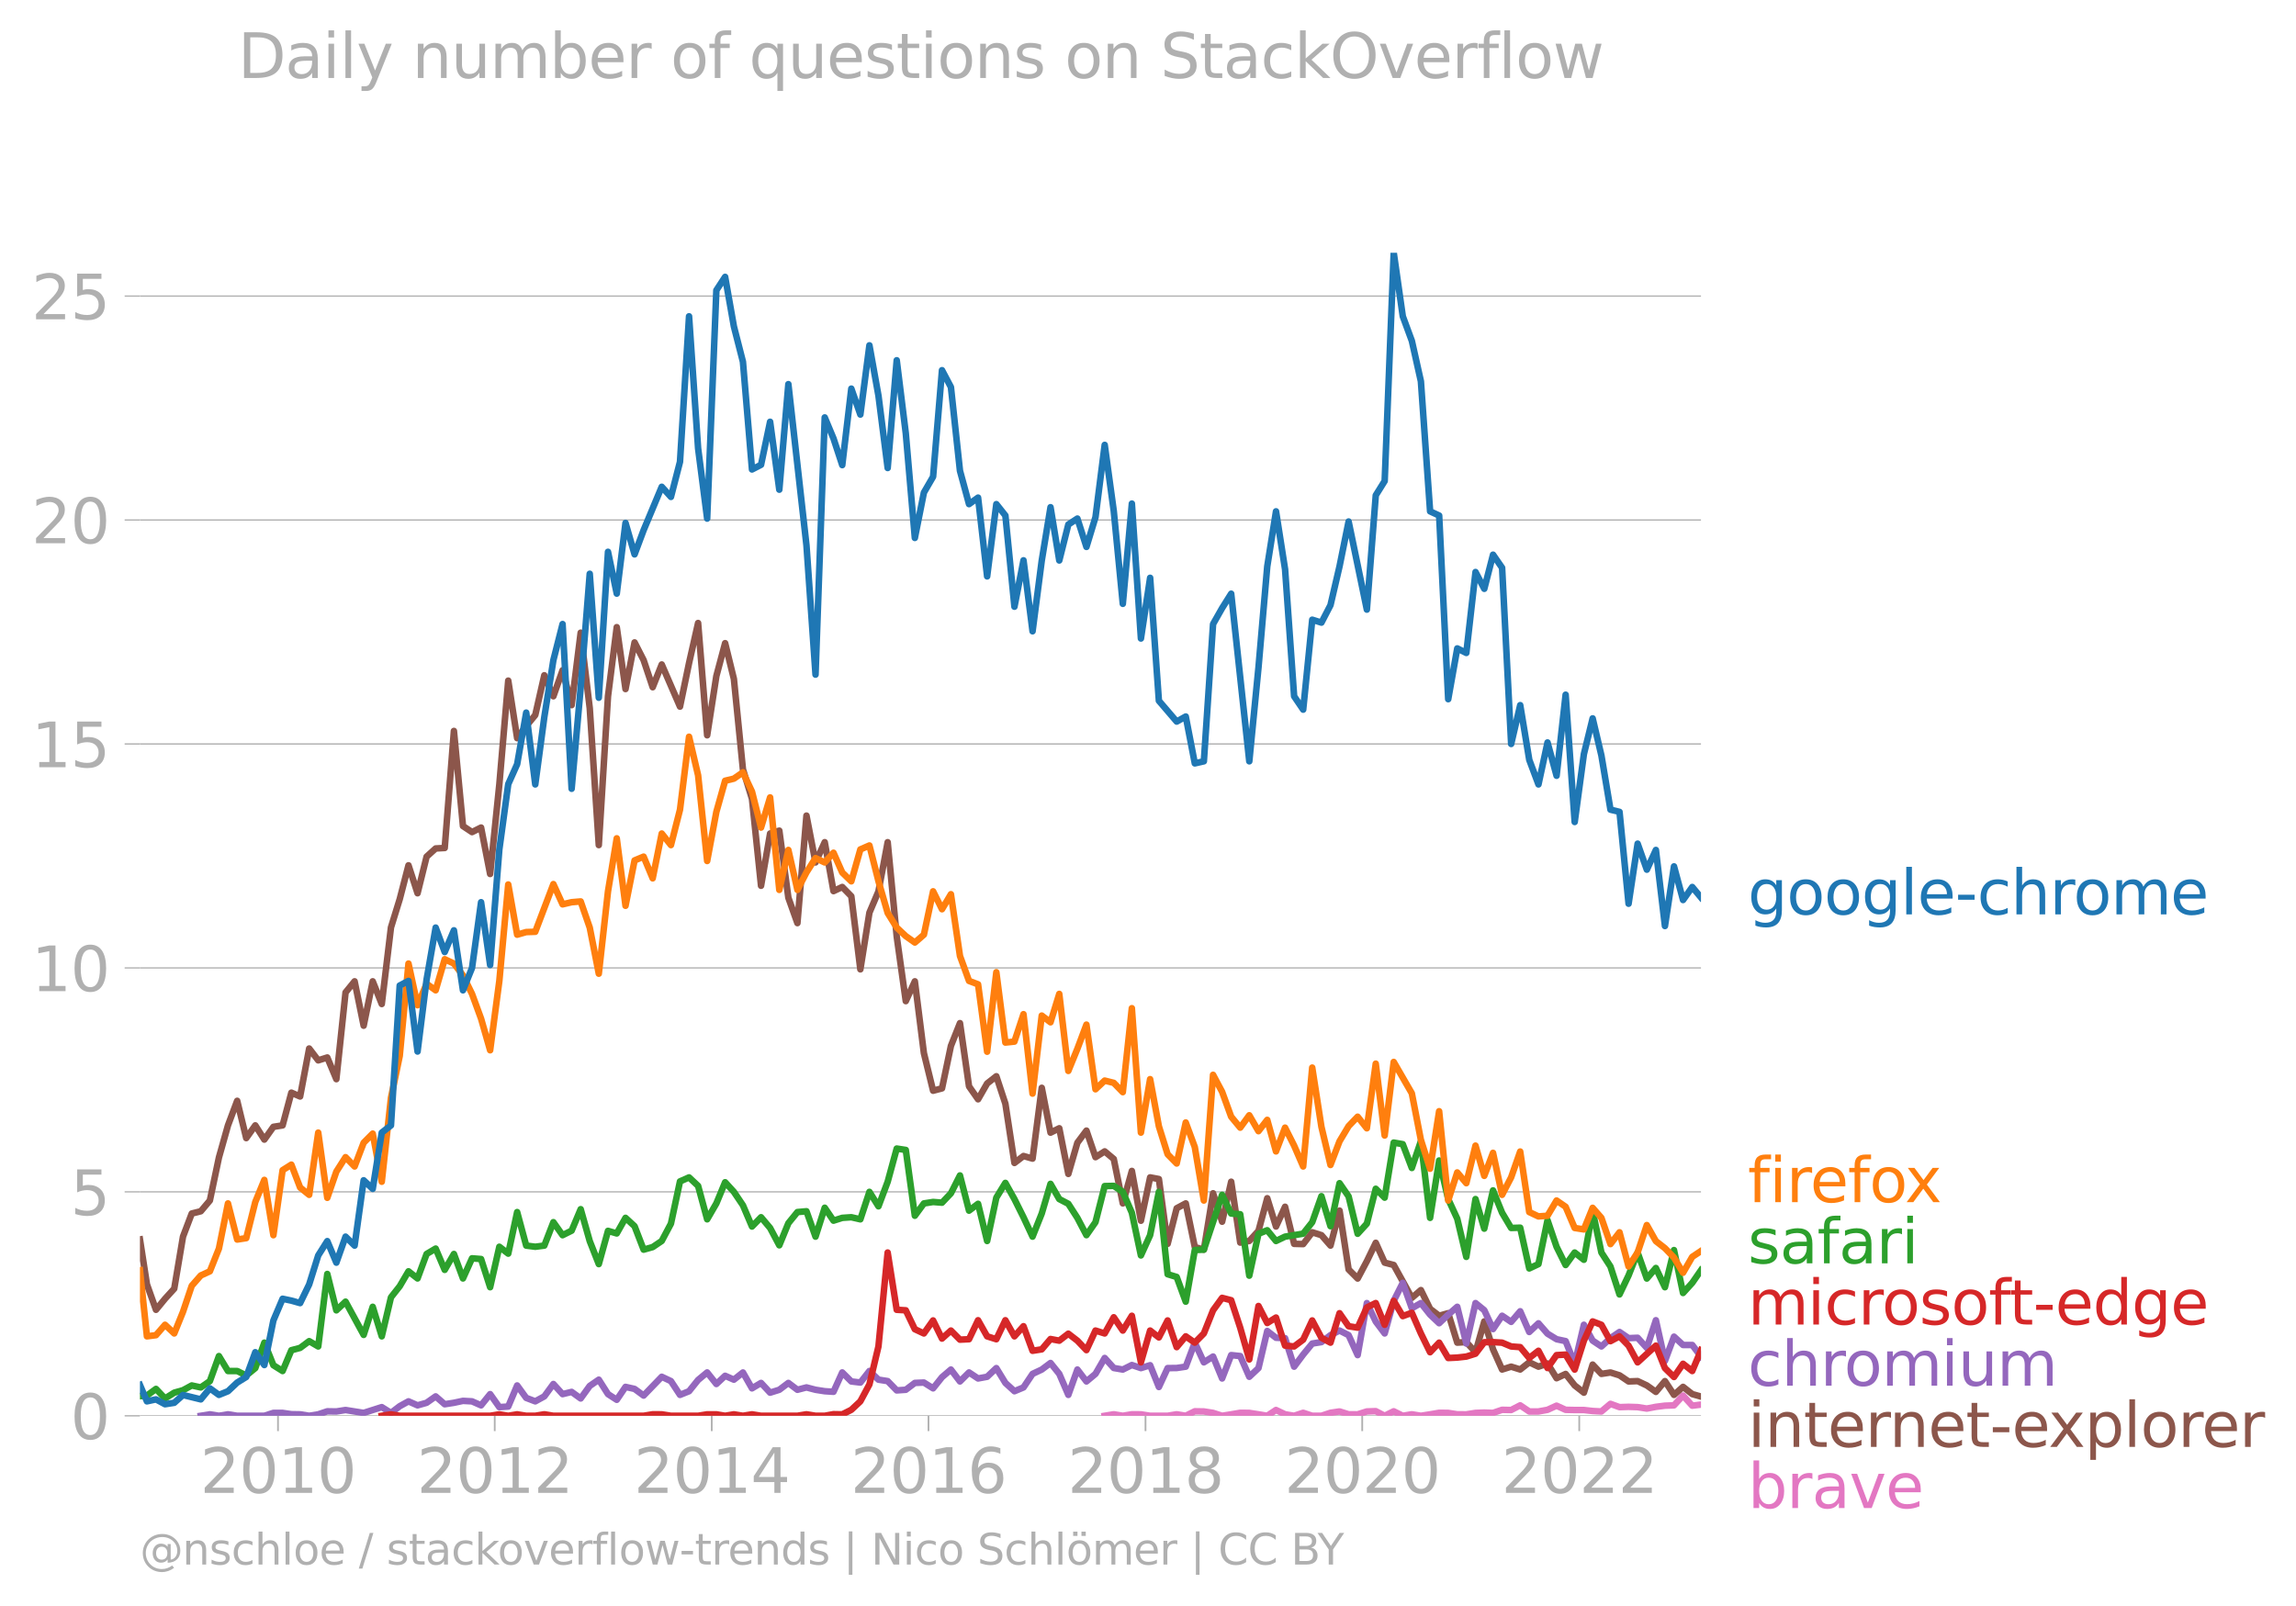 <svg xmlns="http://www.w3.org/2000/svg" xmlns:xlink="http://www.w3.org/1999/xlink" width="700.345" height="489.969" viewBox="0 0 525.259 367.477"><defs><style>*{stroke-linejoin:round;stroke-linecap:butt}</style></defs><g id="figure_1"><path id="patch_1" d="M0 367.477h525.259V0H0v367.477z" style="fill:none"/><g id="axes_1"><path id="patch_2" d="M32.015 323.95h357.12V57.838H32.015V323.95z" style="fill:none"/><g id="matplotlib.axis_1"><g id="xtick_1"><g id="line2d_1"><defs><path id="mf7776d4a5c" d="M0 0v3.5" style="stroke:#b0b0b0;stroke-width:.4"/></defs><use xlink:href="#mf7776d4a5c" x="63.598" y="323.95" style="fill:#b0b0b0;stroke:#b0b0b0;stroke-width:.4"/></g><g id="text_1" style="fill:#b0b0b0" transform="matrix(.14 0 0 -.14 45.783 341.588)"><defs><path id="DejaVuSans-32" d="M1228 531h2203V0H469v531q359 372 979 998 621 627 780 809 303 340 423 576 121 236 121 464 0 372-261 606-261 235-680 235-297 0-627-103-329-103-704-313v638q381 153 712 231 332 78 607 78 725 0 1156-363 431-362 431-968 0-288-108-546-107-257-392-607-78-91-497-524-418-433-1181-1211z" transform="scale(.016)"/><path id="DejaVuSans-30" d="M2034 4250q-487 0-733-480-245-479-245-1442 0-959 245-1439 246-480 733-480 491 0 736 480 246 480 246 1439 0 963-246 1442-245 480-736 480zm0 500q785 0 1199-621 414-620 414-1801 0-1178-414-1799Q2819-91 2034-91q-784 0-1198 620-414 621-414 1799 0 1181 414 1801 414 621 1198 621z" transform="scale(.016)"/><path id="DejaVuSans-31" d="M794 531h1031v3560L703 3866v575l1116 225h631V531h1031V0H794v531z" transform="scale(.016)"/></defs><use xlink:href="#DejaVuSans-32"/><use xlink:href="#DejaVuSans-30" x="63.623"/><use xlink:href="#DejaVuSans-31" x="127.246"/><use xlink:href="#DejaVuSans-30" x="190.869"/></g></g><g id="xtick_2"><use xlink:href="#mf7776d4a5c" id="line2d_2" x="113.179" y="323.95" style="fill:#b0b0b0;stroke:#b0b0b0;stroke-width:.4"/><g id="text_2" style="fill:#b0b0b0" transform="matrix(.14 0 0 -.14 95.364 341.588)"><use xlink:href="#DejaVuSans-32"/><use xlink:href="#DejaVuSans-30" x="63.623"/><use xlink:href="#DejaVuSans-31" x="127.246"/><use xlink:href="#DejaVuSans-32" x="190.869"/></g></g><g id="xtick_3"><use xlink:href="#mf7776d4a5c" id="line2d_3" x="162.828" y="323.95" style="fill:#b0b0b0;stroke:#b0b0b0;stroke-width:.4"/><g id="text_3" style="fill:#b0b0b0" transform="matrix(.14 0 0 -.14 145.013 341.588)"><defs><path id="DejaVuSans-34" d="M2419 4116 825 1625h1594v2491zm-166 550h794V1625h666v-525h-666V0h-628v1100H313v609l1940 2957z" transform="scale(.016)"/></defs><use xlink:href="#DejaVuSans-32"/><use xlink:href="#DejaVuSans-30" x="63.623"/><use xlink:href="#DejaVuSans-31" x="127.246"/><use xlink:href="#DejaVuSans-34" x="190.869"/></g></g><g id="xtick_4"><use xlink:href="#mf7776d4a5c" id="line2d_4" x="212.409" y="323.95" style="fill:#b0b0b0;stroke:#b0b0b0;stroke-width:.4"/><g id="text_4" style="fill:#b0b0b0" transform="matrix(.14 0 0 -.14 194.594 341.588)"><defs><path id="DejaVuSans-36" d="M2113 2584q-425 0-674-291-248-290-248-796 0-503 248-796 249-292 674-292t673 292q248 293 248 796 0 506-248 796-248 291-673 291zm1253 1979v-575q-238 112-480 171-242 60-480 60-625 0-955-422-329-422-376-1275 184 272 462 417 279 145 613 145 703 0 1111-427 408-426 408-1160 0-719-425-1154Q2819-91 2113-91q-810 0-1238 620-428 621-428 1799 0 1106 525 1764t1409 658q238 0 480-47t505-140z" transform="scale(.016)"/></defs><use xlink:href="#DejaVuSans-32"/><use xlink:href="#DejaVuSans-30" x="63.623"/><use xlink:href="#DejaVuSans-31" x="127.246"/><use xlink:href="#DejaVuSans-36" x="190.869"/></g></g><g id="xtick_5"><use xlink:href="#mf7776d4a5c" id="line2d_5" x="262.058" y="323.95" style="fill:#b0b0b0;stroke:#b0b0b0;stroke-width:.4"/><g id="text_5" style="fill:#b0b0b0" transform="matrix(.14 0 0 -.14 244.243 341.588)"><defs><path id="DejaVuSans-38" d="M2034 2216q-450 0-708-241-257-241-257-662 0-422 257-663 258-241 708-241t709 242q260 243 260 662 0 421-258 662-257 241-711 241zm-631 268q-406 100-633 378-226 279-226 679 0 559 398 884 399 325 1092 325 697 0 1094-325t397-884q0-400-227-679-226-278-629-378 456-106 710-416 255-309 255-755 0-679-414-1042Q2806-91 2034-91q-771 0-1186 362-414 363-414 1042 0 446 256 755 257 310 713 416zm-231 997q0-362 226-565 227-203 636-203 407 0 636 203 230 203 230 565 0 363-230 566-229 203-636 203-409 0-636-203-226-203-226-566z" transform="scale(.016)"/></defs><use xlink:href="#DejaVuSans-32"/><use xlink:href="#DejaVuSans-30" x="63.623"/><use xlink:href="#DejaVuSans-31" x="127.246"/><use xlink:href="#DejaVuSans-38" x="190.869"/></g></g><g id="xtick_6"><use xlink:href="#mf7776d4a5c" id="line2d_6" x="311.639" y="323.95" style="fill:#b0b0b0;stroke:#b0b0b0;stroke-width:.4"/><g id="text_6" style="fill:#b0b0b0" transform="matrix(.14 0 0 -.14 293.824 341.588)"><use xlink:href="#DejaVuSans-32"/><use xlink:href="#DejaVuSans-30" x="63.623"/><use xlink:href="#DejaVuSans-32" x="127.246"/><use xlink:href="#DejaVuSans-30" x="190.869"/></g></g><g id="xtick_7"><use xlink:href="#mf7776d4a5c" id="line2d_7" x="361.288" y="323.95" style="fill:#b0b0b0;stroke:#b0b0b0;stroke-width:.4"/><g id="text_7" style="fill:#b0b0b0" transform="matrix(.14 0 0 -.14 343.473 341.588)"><use xlink:href="#DejaVuSans-32"/><use xlink:href="#DejaVuSans-30" x="63.623"/><use xlink:href="#DejaVuSans-32" x="127.246"/><use xlink:href="#DejaVuSans-32" x="190.869"/></g></g></g><g id="matplotlib.axis_2"><g id="ytick_1"><path id="line2d_8" d="M32.015 323.95h357.12" clip-path="url(#p467a0bad46)" style="fill:none;stroke:#b0b0b0;stroke-width:.3;stroke-linecap:square"/><g id="line2d_9"><defs><path id="m63486fc91b" d="M0 0h-3.5" style="stroke:#b0b0b0;stroke-width:.3"/></defs><use xlink:href="#m63486fc91b" x="32.015" y="323.95" style="fill:#b0b0b0;stroke:#b0b0b0;stroke-width:.3"/></g><use xlink:href="#DejaVuSans-30" id="text_8" style="fill:#b0b0b0" transform="matrix(.14 0 0 -.14 16.108 329.269)"/></g><g id="ytick_2"><path id="line2d_10" d="M32.015 272.709h357.12" clip-path="url(#p467a0bad46)" style="fill:none;stroke:#b0b0b0;stroke-width:.3;stroke-linecap:square"/><use xlink:href="#m63486fc91b" id="line2d_11" x="32.015" y="272.709" style="fill:#b0b0b0;stroke:#b0b0b0;stroke-width:.3"/><g id="text_9" style="fill:#b0b0b0" transform="matrix(.14 0 0 -.14 16.108 278.028)"><defs><path id="DejaVuSans-35" d="M691 4666h2478v-532H1269V2991q137 47 274 70 138 23 276 23 781 0 1237-428 457-428 457-1159 0-753-469-1171Q2575-91 1722-91q-294 0-599 50Q819 9 494 109v635q281-153 581-228t634-75q541 0 856 284 316 284 316 772 0 487-316 771-315 285-856 285-253 0-505-56-251-56-513-175v2344z" transform="scale(.016)"/></defs><use xlink:href="#DejaVuSans-35"/></g></g><g id="ytick_3"><path id="line2d_12" d="M32.015 221.468h357.12" clip-path="url(#p467a0bad46)" style="fill:none;stroke:#b0b0b0;stroke-width:.3;stroke-linecap:square"/><use xlink:href="#m63486fc91b" id="line2d_13" x="32.015" y="221.468" style="fill:#b0b0b0;stroke:#b0b0b0;stroke-width:.3"/><g id="text_10" style="fill:#b0b0b0" transform="matrix(.14 0 0 -.14 7.2 226.787)"><use xlink:href="#DejaVuSans-31"/><use xlink:href="#DejaVuSans-30" x="63.623"/></g></g><g id="ytick_4"><path id="line2d_14" d="M32.015 170.227h357.12" clip-path="url(#p467a0bad46)" style="fill:none;stroke:#b0b0b0;stroke-width:.3;stroke-linecap:square"/><use xlink:href="#m63486fc91b" id="line2d_15" x="32.015" y="170.227" style="fill:#b0b0b0;stroke:#b0b0b0;stroke-width:.3"/><g id="text_11" style="fill:#b0b0b0" transform="matrix(.14 0 0 -.14 7.2 175.545)"><use xlink:href="#DejaVuSans-31"/><use xlink:href="#DejaVuSans-35" x="63.623"/></g></g><g id="ytick_5"><path id="line2d_16" d="M32.015 118.985h357.12" clip-path="url(#p467a0bad46)" style="fill:none;stroke:#b0b0b0;stroke-width:.3;stroke-linecap:square"/><use xlink:href="#m63486fc91b" id="line2d_17" x="32.015" y="118.985" style="fill:#b0b0b0;stroke:#b0b0b0;stroke-width:.3"/><g id="text_12" style="fill:#b0b0b0" transform="matrix(.14 0 0 -.14 7.2 124.304)"><use xlink:href="#DejaVuSans-32"/><use xlink:href="#DejaVuSans-30" x="63.623"/></g></g><g id="ytick_6"><path id="line2d_18" d="M32.015 67.744h357.12" clip-path="url(#p467a0bad46)" style="fill:none;stroke:#b0b0b0;stroke-width:.3;stroke-linecap:square"/><use xlink:href="#m63486fc91b" id="line2d_19" x="32.015" y="67.744" style="fill:#b0b0b0;stroke:#b0b0b0;stroke-width:.3"/><g id="text_13" style="fill:#b0b0b0" transform="matrix(.14 0 0 -.14 7.2 73.063)"><use xlink:href="#DejaVuSans-32"/><use xlink:href="#DejaVuSans-35" x="63.623"/></g></g></g><path id="line2d_20" d="m252.719 323.95 2.072-.342 2.071.342 2.072-.342 2.071.011 2.106.33h4.007l2.071-.34 2.072.34 2.071-1.024 2.072.033 2.106.33 2.071.662 2.072-.33 2.071-.353 2.072.022 2.105.33 2.004.33 2.003-1.322 2.072.981 2.072.342 2.071-.683 2.072.683h2.105l2.072-.683 2.071-.309 2.072.65 2.071.011 2.106-.661 2.037-.068 2.038 1.06 2.071-1.025 2.072 1.025 2.072-.342 2.071.342 2.106-.33 2.071-.353 2.072.022 2.071.32 2.072.01 2.105-.33 2.004-.071 2.003.07 2.072-.705 2.072.044 2.071-1.068 2.072 1.399h2.105l2.072-.375 2.071-.947 2.072.947 2.071.044h2.106l2.003.225 2.004.106 2.072-1.741 2.071.75 2.072-.067 2.071.066 2.106.33 2.071-.396 2.072-.264 2.071-.077 2.072-2.237 2.105 2.314 2.004-.248" clip-path="url(#p467a0bad46)" style="fill:none;stroke:#e377c2;stroke-width:1.5;stroke-linecap:square"/><path id="line2d_21" d="m32.015 283.597 1.596 10.27 2.072 5.829 2.071-2.524 2.106-2.314 2.003-11.901 2.004-5.29 2.071-.517 2.072-2.458 2.072-9.84 2.071-7.35 2.106-5.62 2.071 8.529 2.072-2.91 2.071 3.251 2.072-2.92 2.105-.33 2.004-7.486 2.003.874 2.072-10.976 2.072 2.711 2.071-.66 2.072 4.958 2.105-19.835 2.072-2.546 2.071 10.15 2.072-10.15 2.071 5.19 2.106-17.52 2.003-6.483 2.004-7.733 2.072 6.391 2.071-8.375 2.072-1.873 2.071-.11 2.106-26.778 2.071 21.764 2.072 1.377 2.071-1.035 2.072 10.622 2.105-20.496 2.038-23.745 2.038 13.166 2.071-2.777 2.072-2.512 2.071-9.102 2.072 4.804 2.105-5.95 2.072 7.978 2.071-16.574 2.072 17.257 2.071 31.34 2.106-34.05 2.003-15.81 2.004 14.156 2.072-10.667 2.071 4.055 2.072 6.194 2.071-5.202 4.177 9.642 2.072-9.972 2.071-9.158 2.072 25.687 2.105-13.554 2.004-7.52 2.004 8.181 2.071 20.684 2.072 6.755 2.071 19.89 2.072-11.956 2.105-.661 2.072 15.35 2.071 5.807 2.072-24.595 2.072 10.71 2.105-4.627 2.004 11.192 2.003-.944 2.072 2.116 2.071 16.727 2.072-12.97 2.071-4.881 2.106-11.24 2.071 21.587 2.072 14.777 2.072-4.529 2.071 16.43 2.106 8.596 2.037-.536 2.038-9.713 2.071-5.212 2.072 14.469 2.071 2.953 2.072-3.614 2.105-1.653 2.072 6.292 2.071 13.543 2.072-1.587 2.072.595 2.105-16.199 2.004 10.26 2.003-1.003 2.072 10.446 2.071-7.14 2.072-2.766 2.071 6.072 2.106-1.323 2.072 1.741 2.071 10.16 2.072-7.427 2.071 11.394 2.106-9.917 2.003.378 2.004 14.829 2.071-8.144 2.072-1.113 2.071 9.995 2.072.584 2.106-12.893 2.071 6.502 2.072-9.146 2.071 13.928 2.072-.374 2.105-2.314 2.004-7.462 2.003 6.47 2.072-4.518 2.072 8.485 2.071.055 2.072-2.7 2.105.661 2.072 2.38 2.071-8 2.072 13.466 2.071 2.072 2.106-3.967 2.037-4.207 2.038 4.538 2.071.54 4.144 7.515 2.071-1.774 2.106 4.297 2.071 1.576 2.072-.584 2.071 6.733 2.072-.121 2.105 2.314 2.004-7.049 2.003 6.388 2.072 4.617 2.072-.65 2.071.65 2.072-1.642 2.105.992 2.072-.716 2.071 3.36 2.072-.97 2.071 2.623 2.106 1.653 2.003-6.422 2.004 2.125 2.072-.32 2.071.65 2.072 1.4 2.071-.077 2.106.991 2.071 1.477 2.072-2.468 2.071 3.151 2.072-1.829 2.105 1.653 2.004.567h0" clip-path="url(#p467a0bad46)" style="fill:none;stroke:#8c564b;stroke-width:1.5;stroke-linecap:square"/><path id="line2d_22" d="m45.938 323.95 2.072-.33 2.072.33 2.071-.33 2.106.33h6.214l2.072-.661h2.105l2.004.295 2.003.035 2.072.33 2.072-.33 2.071-.694 2.072.033 2.105-.33 4.143.66 4.143-1.322 2.106 1.323 2.003-1.535 2.004-1.11 2.072.915 2.071-.584 2.072-1.466 2.071 1.796 2.106-.33 2.071-.441 2.072.11 2.071.915 2.072-2.568 2.105 2.975 2.038-.137 2.038-4.822 2.071 2.844 2.072.793 2.071-1.135 2.072-2.832 2.105 2.314 2.072-.507 2.071 1.499 2.072-2.865 2.071-1.433 2.106 3.306 2.003 1.299 2.004-2.952 2.072.463 2.071 1.52 4.143-4.297 2.106.992 2.071 3.151 2.072-.837 2.071-2.579 2.072-1.719 2.105 2.645 2.004-1.877 2.004.885 2.071-1.642 2.072 3.626 2.071-1.235 2.072 2.226 2.105-.66 2.072-1.566 2.071 1.565 2.072-.54 2.072.54 2.105.33 2.004.13 2.003-4.427 2.072 2.06 2.071.254 2.072-2.644 2.071 1.983 2.106.33 2.071 2.127 2.072-.143 2.072-1.565 2.071-.088 2.106 1.323 2.037-2.554 2.038-1.744 2.071 2.722 2.072-2.06 2.071 1.377 2.072-.386 2.105-1.984 2.072 3.394 2.071 1.896 2.072-.87 2.072-3.097 2.105-.992 2.004-1.5 2.003 2.492 2.072 4.804 2.071-5.796 2.072 2.722 2.071-1.73 2.106-3.637 2.072 2.292 2.071.353 2.072-1.036 2.071.705 2.106-.66 2.003 4.982 2.004-4.322 2.071-.022 2.072-.308 2.071-5.499 2.072 4.507 2.106-1.322 2.071 5.014 2.072-5.345 2.071.22 2.072 4.739 2.105-1.984 2.004-8.489 2.003 1.547 2.072.088 2.072 6.524 2.071-2.766 2.072-2.524 2.105-.33 2.072-1.587 2.071-1.058 2.072 1.058 2.071 4.562 2.106-11.901 2.037 4.23 2.038 2.712 2.071-7.46 2.072-4.11 2.072 5.818 2.071-1.19 2.106 2.645 2.071 1.961 2.072-1.961 2.071-1.797 2.072 8.408 2.105-9.256 2.004 1.63 2.003 4.32 2.072-3.052 2.072 1.4 2.071-2.425 2.072 4.739 2.105-1.984 2.072 2.37 2.071 1.267 2.072.44 2.071 5.18 2.106-8.926 2.003 3.624 2.004 1.335 2.072-1.896 2.071-1.41 2.072 1.41 2.071-.088 2.106 2.314 2.071-6.325 2.072 9.3 2.071-5.542 2.072 1.906h2.105l2.004 2.657h0" clip-path="url(#p467a0bad46)" style="fill:none;stroke:#9467bd;stroke-width:1.5;stroke-linecap:square"/><g id="text_14" style="fill:#1f77b4" transform="matrix(.14 0 0 -.14 399.849 209.226)"><defs><path id="DejaVuSans-67" d="M2906 1791q0 625-258 968-257 344-723 344-462 0-720-344-258-343-258-968 0-622 258-966t720-344q466 0 723 344 258 344 258 966zm575-1357q0-893-397-1329-396-436-1215-436-303 0-572 45t-522 139v559q253-137 500-202 247-66 503-66 566 0 847 295t281 892v285q-178-310-456-463T1784 0Q1141 0 747 490 353 981 353 1791q0 812 394 1302 394 491 1037 491 388 0 666-153t456-462v531h575V434z" transform="scale(.016)"/><path id="DejaVuSans-6f" d="M1959 3097q-462 0-731-361t-269-989q0-628 267-989 268-361 733-361 460 0 728 362 269 363 269 988 0 622-269 986-268 364-728 364zm0 487q750 0 1178-488 429-487 429-1349 0-859-429-1349Q2709-91 1959-91q-753 0-1180 489-426 490-426 1349 0 862 426 1349 427 488 1180 488z" transform="scale(.016)"/><path id="DejaVuSans-6c" d="M603 4863h575V0H603v4863z" transform="scale(.016)"/><path id="DejaVuSans-65" d="M3597 1894v-281H953q38-594 358-905t892-311q331 0 642 81t618 244V178Q3153 47 2828-22t-659-69q-838 0-1327 487-489 488-489 1320 0 859 464 1363 464 505 1252 505 706 0 1117-455 411-454 411-1235zm-575 169q-6 471-264 752-258 282-683 282-481 0-770-272t-333-766l2050 4z" transform="scale(.016)"/><path id="DejaVuSans-2d" d="M313 2009h1684v-512H313v512z" transform="scale(.016)"/><path id="DejaVuSans-63" d="M3122 3366v-538q-244 135-489 202t-495 67q-560 0-870-355-309-354-309-995t309-996q310-354 870-354 250 0 495 67t489 202V134Q2881 22 2623-34q-257-57-548-57-791 0-1257 497-465 497-465 1341 0 856 470 1346 471 491 1290 491 265 0 518-55 253-54 491-163z" transform="scale(.016)"/><path id="DejaVuSans-68" d="M3513 2113V0h-575v2094q0 497-194 743-194 247-581 247-466 0-735-297-269-296-269-809V0H581v4863h578V2956q207 316 486 472 280 156 646 156 603 0 912-373 310-373 310-1098z" transform="scale(.016)"/><path id="DejaVuSans-72" d="M2631 2963q-97 56-211 82-114 27-251 27-488 0-749-317t-261-911V0H581v3500h578v-544q182 319 472 473 291 155 707 155 59 0 131-8 72-7 159-23l3-590z" transform="scale(.016)"/><path id="DejaVuSans-6d" d="M3328 2828q216 388 516 572t706 184q547 0 844-383 297-382 297-1088V0h-578v2094q0 503-179 746-178 244-543 244-447 0-707-297-259-296-259-809V0h-578v2094q0 506-178 748t-550 242q-441 0-701-298-259-298-259-808V0H581v3500h578v-544q197 322 472 475t653 153q382 0 649-194 267-193 395-562z" transform="scale(.016)"/></defs><use xlink:href="#DejaVuSans-67"/><use xlink:href="#DejaVuSans-6f" x="63.477"/><use xlink:href="#DejaVuSans-6f" x="124.658"/><use xlink:href="#DejaVuSans-67" x="185.84"/><use xlink:href="#DejaVuSans-6c" x="249.316"/><use xlink:href="#DejaVuSans-65" x="277.1"/><use xlink:href="#DejaVuSans-2d" x="338.623"/><use xlink:href="#DejaVuSans-63" x="374.707"/><use xlink:href="#DejaVuSans-68" x="429.688"/><use xlink:href="#DejaVuSans-72" x="493.066"/><use xlink:href="#DejaVuSans-6f" x="531.93"/><use xlink:href="#DejaVuSans-6d" x="593.111"/><use xlink:href="#DejaVuSans-65" x="690.523"/></g><g id="text_15" style="fill:#ff7f0e" transform="matrix(.14 0 0 -.14 399.849 275.062)"><defs><path id="DejaVuSans-66" d="M2375 4863v-479h-550q-309 0-430-125-120-125-120-450v-309h947v-447h-947V0H697v3053H147v447h550v244q0 584 272 851 272 268 862 268h544z" transform="scale(.016)"/><path id="DejaVuSans-69" d="M603 3500h575V0H603v3500zm0 1363h575v-729H603v729z" transform="scale(.016)"/><path id="DejaVuSans-78" d="M3513 3500 2247 1797 3578 0h-678L1881 1375 863 0H184l1360 1831L300 3500h678l928-1247 928 1247h679z" transform="scale(.016)"/></defs><use xlink:href="#DejaVuSans-66"/><use xlink:href="#DejaVuSans-69" x="35.205"/><use xlink:href="#DejaVuSans-72" x="62.988"/><use xlink:href="#DejaVuSans-65" x="101.852"/><use xlink:href="#DejaVuSans-66" x="163.375"/><use xlink:href="#DejaVuSans-6f" x="198.58"/><use xlink:href="#DejaVuSans-78" x="256.637"/></g><g id="text_16" style="fill:#2ca02c" transform="matrix(.14 0 0 -.14 399.849 289.062)"><defs><path id="DejaVuSans-73" d="M2834 3397v-544q-243 125-506 187-262 63-544 63-428 0-642-131t-214-394q0-200 153-314t616-217l197-44q612-131 870-370t258-667q0-488-386-773Q2250-91 1575-91q-281 0-586 55T347 128v594q319-166 628-249 309-82 613-82 406 0 624 139 219 139 219 392 0 234-158 359-157 125-692 241l-200 47q-534 112-772 345-237 233-237 639 0 494 350 762 350 269 994 269 318 0 599-47 282-46 519-140z" transform="scale(.016)"/><path id="DejaVuSans-61" d="M2194 1759q-697 0-966-159t-269-544q0-306 202-486 202-179 548-179 479 0 768 339t289 901v128h-572zm1147 238V0h-575v531q-197-318-491-470T1556-91q-537 0-855 302-317 302-317 808 0 590 395 890 396 300 1180 300h807v57q0 397-261 614t-733 217q-300 0-585-72-284-72-546-216v532q315 122 612 182 297 61 578 61 760 0 1135-394 375-393 375-1193z" transform="scale(.016)"/></defs><use xlink:href="#DejaVuSans-73"/><use xlink:href="#DejaVuSans-61" x="52.1"/><use xlink:href="#DejaVuSans-66" x="113.379"/><use xlink:href="#DejaVuSans-61" x="148.584"/><use xlink:href="#DejaVuSans-72" x="209.863"/><use xlink:href="#DejaVuSans-69" x="250.977"/></g><g id="text_17" style="fill:#d62728" transform="matrix(.14 0 0 -.14 399.849 303.062)"><defs><path id="DejaVuSans-74" d="M1172 4494v-994h1184v-447H1172V1153q0-428 117-550t477-122h590V0h-590q-666 0-919 248-253 249-253 905v1900H172v447h422v994h578z" transform="scale(.016)"/><path id="DejaVuSans-64" d="M2906 2969v1894h575V0h-575v525q-181-312-458-464-276-152-664-152-634 0-1033 506-398 507-398 1332t398 1331q399 506 1033 506 388 0 664-152 277-151 458-463zM947 1747q0-634 261-995t717-361q456 0 718 361 263 361 263 995t-263 995q-262 361-718 361t-717-361q-261-361-261-995z" transform="scale(.016)"/></defs><use xlink:href="#DejaVuSans-6d"/><use xlink:href="#DejaVuSans-69" x="97.412"/><use xlink:href="#DejaVuSans-63" x="125.195"/><use xlink:href="#DejaVuSans-72" x="180.176"/><use xlink:href="#DejaVuSans-6f" x="219.039"/><use xlink:href="#DejaVuSans-73" x="280.221"/><use xlink:href="#DejaVuSans-6f" x="332.32"/><use xlink:href="#DejaVuSans-66" x="393.502"/><use xlink:href="#DejaVuSans-74" x="426.957"/><use xlink:href="#DejaVuSans-2d" x="466.166"/><use xlink:href="#DejaVuSans-65" x="502.25"/><use xlink:href="#DejaVuSans-64" x="563.773"/><use xlink:href="#DejaVuSans-67" x="627.25"/><use xlink:href="#DejaVuSans-65" x="690.727"/></g><g id="text_18" style="fill:#9467bd" transform="matrix(.14 0 0 -.14 399.849 317.062)"><defs><path id="DejaVuSans-75" d="M544 1381v2119h575V1403q0-497 193-746 194-248 582-248 465 0 735 297 271 297 271 810v1984h575V0h-575v538q-209-319-486-474-276-155-642-155-603 0-916 375-312 375-312 1097zm1447 2203z" transform="scale(.016)"/></defs><use xlink:href="#DejaVuSans-63"/><use xlink:href="#DejaVuSans-68" x="54.98"/><use xlink:href="#DejaVuSans-72" x="118.359"/><use xlink:href="#DejaVuSans-6f" x="157.223"/><use xlink:href="#DejaVuSans-6d" x="218.404"/><use xlink:href="#DejaVuSans-69" x="315.816"/><use xlink:href="#DejaVuSans-75" x="343.6"/><use xlink:href="#DejaVuSans-6d" x="406.979"/></g><g id="text_19" style="fill:#8c564b" transform="matrix(.14 0 0 -.14 399.849 331.062)"><defs><path id="DejaVuSans-6e" d="M3513 2113V0h-575v2094q0 497-194 743-194 247-581 247-466 0-735-297-269-296-269-809V0H581v3500h578v-544q207 316 486 472 280 156 646 156 603 0 912-373 310-373 310-1098z" transform="scale(.016)"/><path id="DejaVuSans-70" d="M1159 525v-1856H581v4831h578v-531q182 312 458 463 277 152 661 152 638 0 1036-506 399-506 399-1331T3314 415Q2916-91 2278-91q-384 0-661 152-276 152-458 464zm1957 1222q0 634-261 995t-717 361q-457 0-718-361t-261-995q0-634 261-995t718-361q456 0 717 361t261 995z" transform="scale(.016)"/></defs><use xlink:href="#DejaVuSans-69"/><use xlink:href="#DejaVuSans-6e" x="27.783"/><use xlink:href="#DejaVuSans-74" x="91.162"/><use xlink:href="#DejaVuSans-65" x="130.371"/><use xlink:href="#DejaVuSans-72" x="191.895"/><use xlink:href="#DejaVuSans-6e" x="231.258"/><use xlink:href="#DejaVuSans-65" x="294.637"/><use xlink:href="#DejaVuSans-74" x="356.16"/><use xlink:href="#DejaVuSans-2d" x="395.369"/><use xlink:href="#DejaVuSans-65" x="431.453"/><use xlink:href="#DejaVuSans-78" x="491.227"/><use xlink:href="#DejaVuSans-70" x="550.406"/><use xlink:href="#DejaVuSans-6c" x="613.883"/><use xlink:href="#DejaVuSans-6f" x="641.666"/><use xlink:href="#DejaVuSans-72" x="702.848"/><use xlink:href="#DejaVuSans-65" x="741.711"/><use xlink:href="#DejaVuSans-72" x="803.234"/></g><g id="text_20" style="fill:#e377c2" transform="matrix(.14 0 0 -.14 399.849 345.062)"><defs><path id="DejaVuSans-62" d="M3116 1747q0 634-261 995t-717 361q-457 0-718-361t-261-995q0-634 261-995t718-361q456 0 717 361t261 995zM1159 2969q182 312 458 463 277 152 661 152 638 0 1036-506 399-506 399-1331T3314 415Q2916-91 2278-91q-384 0-661 152-276 152-458 464V0H581v4863h578V2969z" transform="scale(.016)"/><path id="DejaVuSans-76" d="M191 3500h609L1894 563l1094 2937h609L2284 0h-781L191 3500z" transform="scale(.016)"/></defs><use xlink:href="#DejaVuSans-62"/><use xlink:href="#DejaVuSans-72" x="63.477"/><use xlink:href="#DejaVuSans-61" x="104.59"/><use xlink:href="#DejaVuSans-76" x="165.869"/><use xlink:href="#DejaVuSans-65" x="225.049"/></g><g id="text_21" style="fill:#b0b0b0" transform="matrix(.097 0 0 -.097 32.015 357.986)"><defs><path id="DejaVuSans-40" d="M2381 1678q0-447 222-702 222-254 610-254 384 0 604 256 221 256 221 700 0 438-225 695-225 258-607 258-378 0-602-256-223-256-223-697zm1703-934q-187-241-429-355t-564-114q-538 0-874 389t-336 1014q0 625 337 1015 338 391 873 391 322 0 565-117 244-117 428-354v409h447V722q457 69 714 417 258 349 258 902 0 334-99 628-98 294-298 544-325 409-792 626t-1017 217q-384 0-738-102-353-101-653-301-490-319-767-836-276-517-276-1120 0-497 179-932 180-434 521-765 328-325 759-495 431-171 922-171 403 0 792 136t714 389l281-347q-390-303-851-464t-936-161q-578 0-1091 205-512 205-912 595Q841 78 631 592q-209 514-209 1105 0 569 212 1084 213 516 607 907 403 396 931 607t1119 211q662 0 1229-272 568-271 952-771 234-307 357-666 124-359 124-744 0-822-497-1297T4084 263v481z" transform="scale(.016)"/><path id="DejaVuSans-2f" d="M1625 4666h531L531-594H0l1625 5260z" transform="scale(.016)"/><path id="DejaVuSans-6b" d="M581 4863h578V1991l1716 1509h734L1753 1863 3688 0h-750L1159 1709V0H581v4863z" transform="scale(.016)"/><path id="DejaVuSans-77" d="M269 3500h575l719-2731 715 2731h678l719-2731 716 2731h575L4050 0h-678l-753 2869L1863 0h-679L269 3500z" transform="scale(.016)"/><path id="DejaVuSans-7c" d="M1344 4891v-6400H813v6400h531z" transform="scale(.016)"/><path id="DejaVuSans-4e" d="M628 4666h850L3547 763v3903h612V0h-850L1241 3903V0H628v4666z" transform="scale(.016)"/><path id="DejaVuSans-53" d="M3425 4513v-616q-359 172-678 256-319 85-616 85-515 0-795-200t-280-569q0-310 186-468 186-157 705-254l381-78q706-135 1042-474t336-907q0-679-455-1029Q2797-91 1919-91q-331 0-705 75-373 75-773 222v650q384-215 753-325 369-109 725-109 540 0 834 212 294 213 294 607 0 343-211 537t-692 291l-385 75q-706 140-1022 440-315 300-315 835 0 619 436 975t1201 356q329 0 669-60 341-59 697-177z" transform="scale(.016)"/><path id="DejaVuSans-f6" d="M1959 3097q-462 0-731-361t-269-989q0-628 267-989 268-361 733-361 460 0 728 362 269 363 269 988 0 622-269 986-268 364-728 364zm0 487q750 0 1178-488 429-487 429-1349 0-859-429-1349Q2709-91 1959-91q-753 0-1180 489-426 490-426 1349 0 862 426 1349 427 488 1180 488zm295 1266h634v-631h-634v631zm-1222 0h634v-631h-634v631z" transform="scale(.016)"/><path id="DejaVuSans-43" d="M4122 4306v-665q-319 297-680 443-361 147-767 147-800 0-1225-489t-425-1414q0-922 425-1411t1225-489q406 0 767 147t680 444V359q-331-225-702-338-370-112-782-112-1060 0-1670 648-609 649-609 1771 0 1125 609 1773 610 649 1670 649 418 0 788-111 371-111 696-333z" transform="scale(.016)"/><path id="DejaVuSans-42" d="M1259 2228V519h1013q509 0 754 211 246 211 246 645 0 438-246 645-245 208-754 208H1259zm0 1919V2741h935q462 0 688 173 227 174 227 530 0 353-227 528-226 175-688 175h-935zm-631 519h1613q722 0 1112-300 391-300 391-853 0-429-200-682t-588-315q466-100 724-418 258-317 258-792 0-625-425-966Q3088 0 2303 0H628v4666z" transform="scale(.016)"/><path id="DejaVuSans-59" d="M-13 4666h679l1293-1919 1285 1919h678L2272 2222V0h-634v2222L-13 4666z" transform="scale(.016)"/></defs><use xlink:href="#DejaVuSans-40"/><use xlink:href="#DejaVuSans-6e" x="100"/><use xlink:href="#DejaVuSans-73" x="163.379"/><use xlink:href="#DejaVuSans-63" x="215.479"/><use xlink:href="#DejaVuSans-68" x="270.459"/><use xlink:href="#DejaVuSans-6c" x="333.838"/><use xlink:href="#DejaVuSans-6f" x="361.621"/><use xlink:href="#DejaVuSans-65" x="422.803"/><use xlink:href="#DejaVuSans-20" x="484.326"/><use xlink:href="#DejaVuSans-2f" x="516.113"/><use xlink:href="#DejaVuSans-20" x="549.805"/><use xlink:href="#DejaVuSans-73" x="581.592"/><use xlink:href="#DejaVuSans-74" x="633.691"/><use xlink:href="#DejaVuSans-61" x="672.9"/><use xlink:href="#DejaVuSans-63" x="734.18"/><use xlink:href="#DejaVuSans-6b" x="789.16"/><use xlink:href="#DejaVuSans-6f" x="843.445"/><use xlink:href="#DejaVuSans-76" x="904.627"/><use xlink:href="#DejaVuSans-65" x="963.807"/><use xlink:href="#DejaVuSans-72" x="1025.33"/><use xlink:href="#DejaVuSans-66" x="1066.443"/><use xlink:href="#DejaVuSans-6c" x="1101.648"/><use xlink:href="#DejaVuSans-6f" x="1129.432"/><use xlink:href="#DejaVuSans-77" x="1190.613"/><use xlink:href="#DejaVuSans-2d" x="1272.4"/><use xlink:href="#DejaVuSans-74" x="1308.484"/><use xlink:href="#DejaVuSans-72" x="1347.693"/><use xlink:href="#DejaVuSans-65" x="1386.557"/><use xlink:href="#DejaVuSans-6e" x="1448.08"/><use xlink:href="#DejaVuSans-64" x="1511.459"/><use xlink:href="#DejaVuSans-73" x="1574.936"/><use xlink:href="#DejaVuSans-20" x="1627.035"/><use xlink:href="#DejaVuSans-7c" x="1658.822"/><use xlink:href="#DejaVuSans-20" x="1692.514"/><use xlink:href="#DejaVuSans-4e" x="1724.301"/><use xlink:href="#DejaVuSans-69" x="1799.105"/><use xlink:href="#DejaVuSans-63" x="1826.889"/><use xlink:href="#DejaVuSans-6f" x="1881.869"/><use xlink:href="#DejaVuSans-20" x="1943.051"/><use xlink:href="#DejaVuSans-53" x="1974.838"/><use xlink:href="#DejaVuSans-63" x="2038.314"/><use xlink:href="#DejaVuSans-68" x="2093.295"/><use xlink:href="#DejaVuSans-6c" x="2156.674"/><use xlink:href="#DejaVuSans-f6" x="2184.457"/><use xlink:href="#DejaVuSans-6d" x="2245.639"/><use xlink:href="#DejaVuSans-65" x="2343.051"/><use xlink:href="#DejaVuSans-72" x="2404.574"/><use xlink:href="#DejaVuSans-20" x="2445.688"/><use xlink:href="#DejaVuSans-7c" x="2477.475"/><use xlink:href="#DejaVuSans-20" x="2511.166"/><use xlink:href="#DejaVuSans-43" x="2542.953"/><use xlink:href="#DejaVuSans-43" x="2612.777"/><use xlink:href="#DejaVuSans-20" x="2682.602"/><use xlink:href="#DejaVuSans-42" x="2714.389"/><use xlink:href="#DejaVuSans-59" x="2777.492"/></g><g id="text_22" style="fill:#b0b0b0" transform="matrix(.14 0 0 -.14 54.43 17.838)"><defs><path id="DejaVuSans-44" d="M1259 4147V519h763q966 0 1414 437 448 438 448 1382 0 937-448 1373t-1414 436h-763zm-631 519h1297q1356 0 1990-564 635-564 635-1764 0-1207-638-1773Q3275 0 1925 0H628v4666z" transform="scale(.016)"/><path id="DejaVuSans-79" d="M2059-325q-243-625-475-815-231-191-618-191H506v481h338q237 0 368 113 132 112 291 531l103 262L191 3500h609L1894 763l1094 2737h609L2059-325z" transform="scale(.016)"/><path id="DejaVuSans-71" d="M947 1747q0-634 261-995t717-361q456 0 718 361 263 361 263 995t-263 995q-262 361-718 361t-717-361q-261-361-261-995zM2906 525q-181-312-458-464-276-152-664-152-634 0-1033 506-398 507-398 1332t398 1331q399 506 1033 506 388 0 664-152 277-151 458-463v531h575v-4831h-575V525z" transform="scale(.016)"/><path id="DejaVuSans-4f" d="M2522 4238q-688 0-1093-513-404-512-404-1397 0-881 404-1394 405-512 1093-512 687 0 1089 512 402 513 402 1394 0 885-402 1397-402 513-1089 513zm0 512q981 0 1568-658 588-658 588-1764 0-1103-588-1761Q3503-91 2522-91q-984 0-1574 656-589 657-589 1763t589 1764q590 658 1574 658z" transform="scale(.016)"/></defs><use xlink:href="#DejaVuSans-44"/><use xlink:href="#DejaVuSans-61" x="77.002"/><use xlink:href="#DejaVuSans-69" x="138.281"/><use xlink:href="#DejaVuSans-6c" x="166.064"/><use xlink:href="#DejaVuSans-79" x="193.848"/><use xlink:href="#DejaVuSans-20" x="253.027"/><use xlink:href="#DejaVuSans-6e" x="284.814"/><use xlink:href="#DejaVuSans-75" x="348.193"/><use xlink:href="#DejaVuSans-6d" x="411.572"/><use xlink:href="#DejaVuSans-62" x="508.984"/><use xlink:href="#DejaVuSans-65" x="572.461"/><use xlink:href="#DejaVuSans-72" x="633.984"/><use xlink:href="#DejaVuSans-20" x="675.098"/><use xlink:href="#DejaVuSans-6f" x="706.885"/><use xlink:href="#DejaVuSans-66" x="768.066"/><use xlink:href="#DejaVuSans-20" x="803.271"/><use xlink:href="#DejaVuSans-71" x="835.059"/><use xlink:href="#DejaVuSans-75" x="898.535"/><use xlink:href="#DejaVuSans-65" x="961.914"/><use xlink:href="#DejaVuSans-73" x="1023.438"/><use xlink:href="#DejaVuSans-74" x="1075.537"/><use xlink:href="#DejaVuSans-69" x="1114.746"/><use xlink:href="#DejaVuSans-6f" x="1142.529"/><use xlink:href="#DejaVuSans-6e" x="1203.711"/><use xlink:href="#DejaVuSans-73" x="1267.09"/><use xlink:href="#DejaVuSans-20" x="1319.189"/><use xlink:href="#DejaVuSans-6f" x="1350.977"/><use xlink:href="#DejaVuSans-6e" x="1412.158"/><use xlink:href="#DejaVuSans-20" x="1475.537"/><use xlink:href="#DejaVuSans-53" x="1507.324"/><use xlink:href="#DejaVuSans-74" x="1570.801"/><use xlink:href="#DejaVuSans-61" x="1610.01"/><use xlink:href="#DejaVuSans-63" x="1671.289"/><use xlink:href="#DejaVuSans-6b" x="1726.27"/><use xlink:href="#DejaVuSans-4f" x="1784.18"/><use xlink:href="#DejaVuSans-76" x="1862.891"/><use xlink:href="#DejaVuSans-65" x="1922.07"/><use xlink:href="#DejaVuSans-72" x="1983.594"/><use xlink:href="#DejaVuSans-66" x="2024.707"/><use xlink:href="#DejaVuSans-6c" x="2059.912"/><use xlink:href="#DejaVuSans-6f" x="2087.695"/><use xlink:href="#DejaVuSans-77" x="2148.877"/></g><path id="line2d_23" d="m87.335 323.95 2.106-.33 2.003.33h20.682l2.105-.33 2.038.33 2.038-.33 2.071.33h2.072l2.071-.342 2.072.342h20.647l2.072-.342 2.071.011 2.106.33h6.214l2.072-.33h2.105l2.004.33 2.004-.33 2.071.33 2.072-.33 2.071.33h8.32l2.072-.34 2.072.34h2.105l2.004-.365 2.003.035 2.072-1.036 2.071-1.94 2.072-3.867 2.071-8.694 2.106-21.489 2.071 13.103 2.072.12 2.072 4.32 2.071.97 2.106-2.975 2.037 4.15 2.038-1.836 2.071 2.083 2.072-.1 2.071-4.341 2.072 3.68 2.105.662 2.072-4.342 2.071 3.68 2.072-2.314 2.072 5.62 2.105-.33 2.004-2.362 2.003.378 2.072-1.598 2.071 1.598 2.072 2.16 2.071-4.474 2.106.661 2.072-3.702 2.071 3.041 2.072-3.383 2.071 10.656 2.106-7.273 2.003 1.57 2.004-3.884 2.071 6.105 2.072-2.469 2.071 1.444 2.072-2.105 2.106-5.29 2.071-2.853 2.072.54 2.071 6.292 2.072 7.262 2.105-12.232 2.004 3.896 2.003-1.251 2.072 6.424 2.072.188 2.071-1.554 2.072-4.397 2.105 3.967 2.072 1.113 2.071-6.733 2.072 2.975 2.071.331 2.106-4.628 2.037-1.003 2.038 4.97 2.071-5.477 2.072 3.493 2.072-.76 2.071 4.727 2.106 4.298 2.071-2.193 2.072 3.515 2.071-.099 2.072-.231 2.105-.661 2.004-2.622 2.003-.023 2.072.121 2.072.87 2.071.155 2.072 2.49 2.105-1.653 2.072 3.945 2.071-2.953 2.072-.121 2.071 3.427 2.106-6.612 2.003-4.404 2.004.768 2.072 3.746 2.071-1.102 2.072 2.127 2.071 3.824 4.177-3.824 2.072 5.146 2.071 2.028 2.072-3.02 2.105 1.654 2.004-4.759h0" clip-path="url(#p467a0bad46)" style="fill:none;stroke:#d62728;stroke-width:1.5;stroke-linecap:square"/><path id="line2d_24" d="m32.015 319.466 1.596-.144 2.072-1.521 2.071 2.182 2.106-1.323 2.003-.566 2.004-1.087 2.071.452 2.072-1.443 2.072-5.73 2.071 3.416h2.106l2.071 1.024 2.072-1.686 2.071-5.829 2.072 5.168 2.105 1.323 2.004-4.759 2.003-.53 2.072-1.544 2.072 1.213 2.071-16.585 2.072 8.32 2.105-1.984 4.143 7.604 2.072-6.425 2.071 6.755 2.106-8.925 2.003-2.539 2.004-3.412 2.072 1.631 2.071-5.598 2.072-1.234 2.071 4.87 2.106-3.636 2.071 5.598 2.072-4.606 2.071.165 2.072 6.447 2.105-9.257 2.038 1.573 2.038-9.507 2.071 7.67 2.072.264 2.071-.264 2.072-5.356 2.105 2.975 2.072-1.035 2.071-4.915 2.072 7.306 2.071 5.256 2.106-7.603 2.003.59 2.004-3.566 2.072 1.907 2.071 5.366 2.072-.584 2.071-1.4 2.106-3.966 2.071-9.665 2.072-.914 2.071 1.94 2.072 7.647 2.105-3.637 2.004-4.84 2.004 2.196 2.071 3.074 2.072 4.86 2.071-2.127 2.072 2.457 2.105 3.967 2.072-5.058 2.071-2.545 2.072-.187 2.072 5.807 2.105-6.612 2.004 2.952 2.003-.638 2.072-.143 2.071.474 2.072-6.281 2.071 3.306 2.106-5.62 2.071-7.593 2.072.32 2.072 15.052 2.071-2.82 2.106-.331 2.037.16 2.038-2.144 2.071-4.088 2.072 8.055 2.071-1.564 2.072 8.507 2.105-9.918L230 270.66l2.071 3.703 2.072 4.154 2.072 4.44 2.105-5.288 2.004-6.79 2.003 3.484 2.072 1.08 2.071 3.217 2.072 3.956 2.071-2.964 2.106-8.265 2.072-.044 2.071 1.367 2.072 4.782 2.071 9.764 2.106-4.629 2.003-9.917 2.004 18.843 2.071.628 2.072 5.653 2.071-11.802 2.072-.099 4.177-12.54 2.072 4.276 2.071.165 2.072 14.05 2.105-9.587 2.004-.803 2.003 2.456 2.072-.992 4.143-.683 2.072-2.623 2.105-5.95 2.072 6.865 2.071-9.84 2.072 3.008 2.071 8.562 2.106-2.314 2.037-7.98 2.038 2.03 2.071-12.596 2.072.363 2.072 5.444 2.071-6.105 2.106 17.521 2.071-13.124 2.072 8.827 2.071 4.496 2.072 8.727 2.105-13.223 2.004 6.765 2.003-8.749 2.072 5.113 2.072 3.482 2.071-.066 2.072 9.323 2.105-.992 2.072-10.039 2.071 6.072 2.072 4.176 2.071-2.854 2.106 1.653 2.003-11.145 2.004 9.492 2.072 3.196 2.071 6.391 2.072-4.341 2.071-5.246 2.106 5.951 2.071-2.413 2.072 4.397 2.071-8.497 2.072 9.819 2.105-2.314 2.004-2.893h0" clip-path="url(#p467a0bad46)" style="fill:none;stroke:#2ca02c;stroke-width:1.5;stroke-linecap:square"/><path id="line2d_25" d="m32.015 290.643 1.596 15.124 2.072-.264 2.071-2.38 2.106 1.983 2.003-4.947 2.004-5.962 2.071-2.358 2.072-.948 2.072-5.201 2.071-10.337 2.106 8.265 2.071-.32 2.072-8.275 2.071-5.047 2.072 12.65 2.105-14.876 2.004-1.263 2.003 5.23 2.072 1.675 2.072-14.237 2.071 14.92 2.072-5.994 2.105-3.306 2.072 2.126 2.071-5.432 2.072-2.083 2.071 11.009 2.106-19.174 2.003-9.623 2.004-21.122 2.072 9.532 2.071-4.904 2.072 1.488 2.071-7.108 2.106.992 2.071 2.7 2.072 4.242 2.071 5.664 2.072 7.23 2.105-15.87 2.038-22.057 2.038 11.48 2.071-.596 2.072-.066 4.143-10.91 2.105 4.629 2.072-.485 2.071-.176 2.072 5.983 2.071 10.546 2.106-18.843 2.003-12.126 2.004 15.431 2.072-10.38 2.071-.86 2.072 4.96 2.071-10.249 2.106 2.645 2.071-8.11 2.072-16.684 2.071 8.826 2.072 19.604 2.105-11.24 2.004-7.12 2.004-.483 2.071-1.444 2.072 4.419 2.071 8.22 2.072-6.898 2.105 21.158 2.072-9.135 2.071 9.135 2.072-4.011 2.072-3.262 2.105.992 2.004-2.22 2.003 4.534 2.072 2.005 2.071-7.295 2.072-.903 2.071 8.176 2.106 7.273 2.071 3.34 2.072 1.95 2.072 1.465 2.071-1.796 2.106-9.917 2.037 4.092 2.038-3.431 2.071 14.127 2.072 5.708 2.071.782 2.072 15.417 2.105-18.183L230 238.548l2.071-.22 2.072-6.27 2.072 18.17 2.105-17.851 2.004 1.535 2.003-6.494 2.072 17.62 2.071-5.057 2.072-5.532 2.071 14.788 2.106-1.984 2.072.518 2.071 2.127 2.072-19.207 2.071 28.464 2.106-12.232 2.003 10.78 2.004 6.41 2.071 2.105 2.072-9.377 2.071 5.62 2.072 12.231 2.106-28.76 2.071 3.89 2.072 5.696 2.071 2.502 2.072-2.832 2.105 3.636 2.004-2.586 2.003 7.214 2.072-5.432 2.072 4.11 2.071 4.771 2.072-22.623 2.105 13.554 2.072 8.728 2.071-5.422 2.072-3.46 2.071-2.16 2.106 2.645 2.037-14.785 2.038 16.438 2.071-16.827 4.144 7.174 2.071 10.645 2.106 6.611 2.071-13.157 2.072 20.43 2.071-6.424 2.072 2.457 2.105-8.595 2.004 6.919 2.003-5.266 2.072 9.609 2.072-3.99 2.071-5.917 2.072 13.852 2.105.992 2.072-.155 2.071-3.482 2.072 1.433 2.071 4.848 2.106.331 2.003-4.935 2.004 2.29 2.072 6.006 2.071-2.7 2.072 7.824 2.071-3.196 2.106-6.28 2.071 3.669 2.072 1.62 2.071 2.137 2.072 3.483 2.105-3.637 2.004-1.334h0" clip-path="url(#p467a0bad46)" style="fill:none;stroke:#ff7f0e;stroke-width:1.5;stroke-linecap:square"/><path id="line2d_26" d="m32.015 316.904 1.596 3.74 2.072-.452 2.071 1.113 2.106-.33 2.003-1.783 4.075 1 2.072-2.523 2.072 1.498 2.071-.837 2.106-1.984 2.071-1.278 2.072-5.664 2.071 2.931 2.072-10.204 2.105-4.959 2.004.425 2.003.567 2.072-4.276 2.072-6.633 2.071-3.273 2.072 4.926 2.105-5.951 2.072 2.05 2.071-14.943 2.072 1.962 2.071-12.871 2.106-1.653 2.003-32.008 2.004-1.051 2.072 16.155 2.071-16.486 2.072-11.868 2.071 5.587 2.106-4.959 2.071 13.72 2.072-5.124 2.071-15.031 2.072 14.37 2.105-26.448 2.038-14.944 2.038-4.56 2.071-11.802 2.072 16.43 2.071-15.405 2.072-13.026 2.105-8.264 2.072 37.687 2.071-23.141 2.072-26.05 2.071 28.364 2.106-33.39 2.003 9.564 2.004-16.175 2.072 7.195 2.071-5.542 4.143-9.918 2.106 2.314 2.071-8.033 2.072-33.29 2.071 30.215 2.072 16.067 2.105-52.233 2.004-3.07 2.004 11.335 2.071 8.088 2.072 24.64 2.071-1.069 2.072-9.84 2.105 15.537 2.072-24.144 4.143 36.894 2.072 29.565 2.105-58.844 2.004 4.805 2.003 6.104 2.072-17.499 2.071 5.929 2.072-15.836 2.071 11.538 2.106 16.53 2.071-24.651 2.072 16.716 2.072 23.935 2.071-10.38 2.106-3.637 2.037-24.361 2.038 3.864 2.071 19.141 2.072 7.637 2.071-1.488 2.072 18.017 2.105-16.529 2.072 2.612 2.071 20.86 2.072-10.612 2.072 16.232 2.105-16.199 2.004-12.185 2.003 12.185 2.072-8.232 2.071-1.355 2.072 6.48 2.071-6.81 2.106-16.53 2.072 15.14 2.071 21.225 2.072-22.932 2.071 30.866 2.106-13.885 2.003 28.135 4.075 4.758 2.072-1.157 2.071 10.722 2.072-.473 2.106-31.406 2.071-3.648 2.072-3.295 4.143 38.349 2.105-21.489 2.004-23.105 2.003-12.598 2.072 13.257 2.072 29.058 2.071 3.053 2.072-20.574 2.105.661 2.072-4 2.071-8.893 2.072-10.237 4.177 20.155 2.037-26.15 2.038-3.272 2.071-52.222 2.072 14.535 2.072 5.62 2.071 9.256 2.106 29.753 2.071.959 2.072 42.017 2.071-11.614 2.072 1.036 2.105-18.513 2.004 3.837 2.003-7.804 2.072 2.997 2.072 40.31 2.071-8.882 2.072 12.518 2.105 5.62 2.072-9.598 2.071 7.615 2.072-18.546 2.071 29.124 2.106-15.537 2.003-8.17 2.004 8.5 2.072 12.386 2.071.507 2.072 21.015 2.071-13.742 2.106 5.95 2.071-4.506 2.072 17.4 2.071-13.643 2.072 7.692 2.105-2.975 2.004 2.408h0" clip-path="url(#p467a0bad46)" style="fill:none;stroke:#1f77b4;stroke-width:1.5;stroke-linecap:square"/></g></g><defs><clipPath id="p467a0bad46"><path d="M32.015 57.838h357.12V323.95H32.015z"/></clipPath></defs></svg>